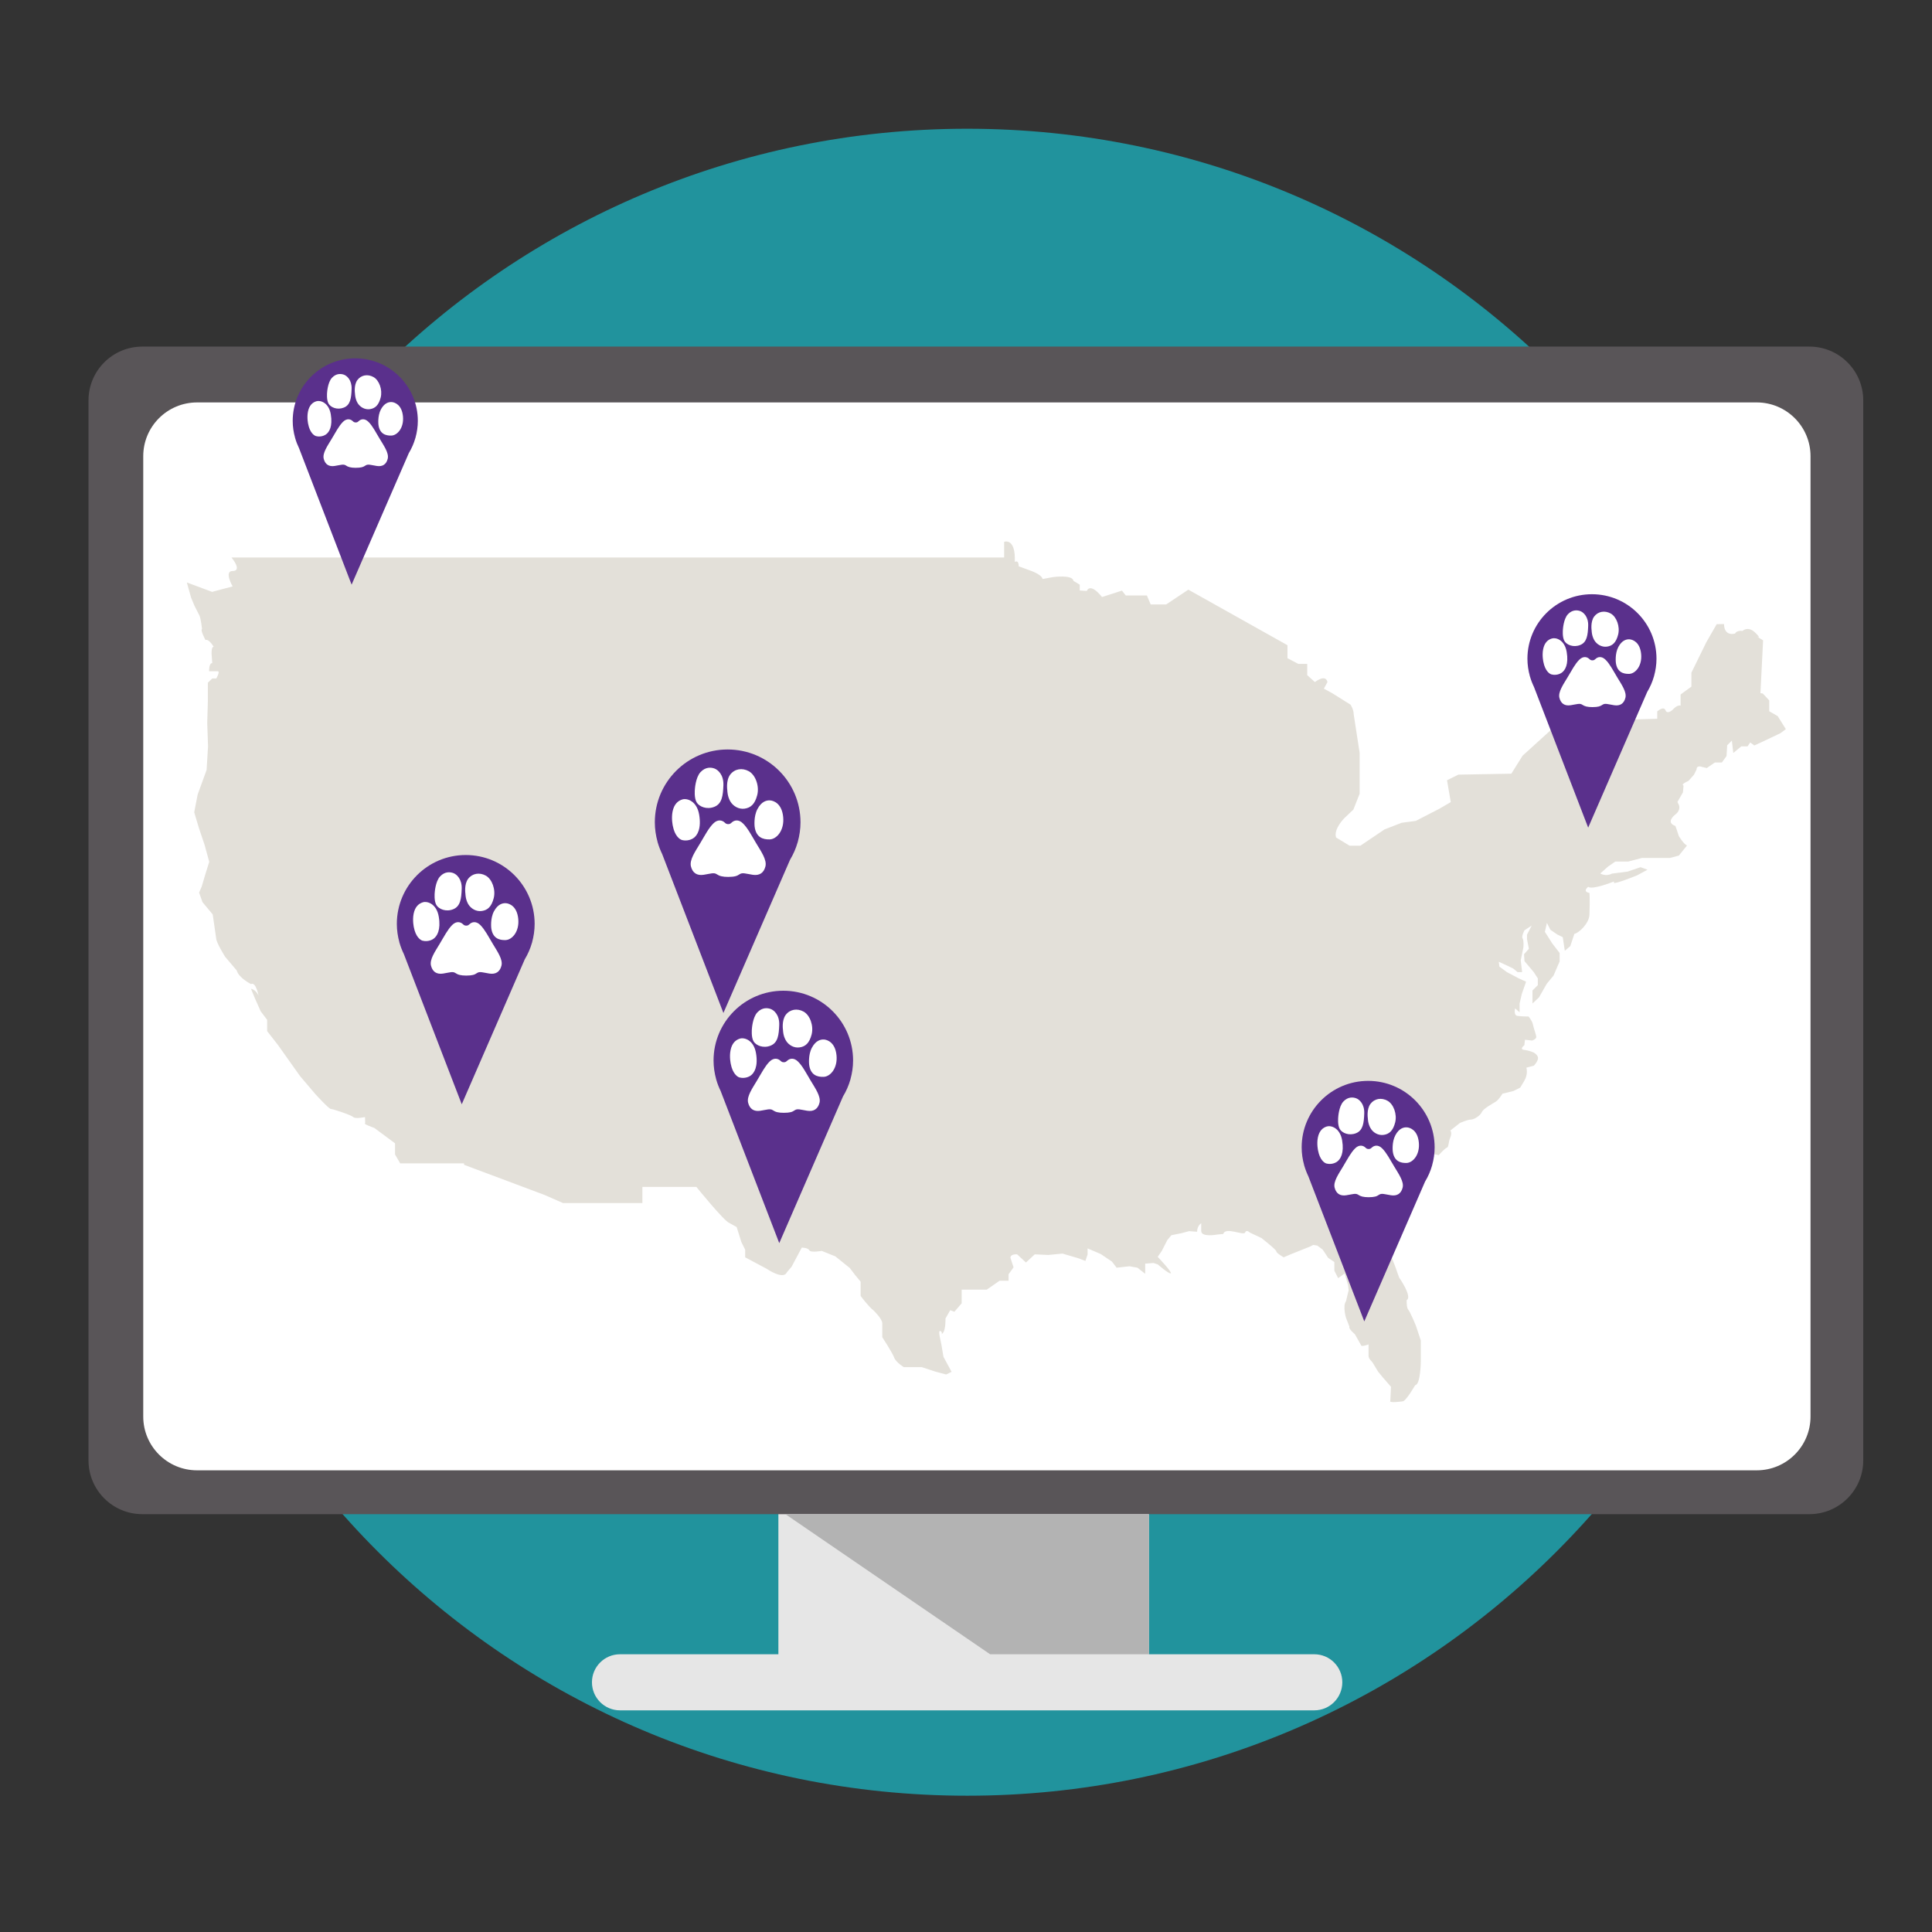 <?xml version="1.0" encoding="utf-8"?>
<!-- Generator: Adobe Illustrator 16.0.0, SVG Export Plug-In . SVG Version: 6.00 Build 0)  -->
<!DOCTYPE svg PUBLIC "-//W3C//DTD SVG 1.1//EN" "http://www.w3.org/Graphics/SVG/1.1/DTD/svg11.dtd">
<svg version="1.1" id="Layer_1" xmlns="http://www.w3.org/2000/svg" xmlns:xlink="http://www.w3.org/1999/xlink" x="0px" y="0px"
	 width="500px" height="500px" viewBox="0 0 500 500" enable-background="new 0 0 500 500" xml:space="preserve">
<rect x="0" y="0" width="500" height="500" fill="#333333" stroke="none"/>
<path fill="#21939D" d="M465.998,249.019c0,119.142-96.569,215.711-215.695,215.711c-119.13,0-215.701-96.569-215.701-215.711
	c0-119.121,96.57-215.701,215.701-215.701C369.429,33.318,465.998,129.898,465.998,249.019z"/>
<g>
	<rect x="201.447" y="383.821" fill="#E6E6E6" width="95.89" height="49.139"/>
	<path fill="#E6E6E6" d="M153.197,435.374c0,4.008,3.248,7.262,7.251,7.262h179.694c4.004,0,7.247-3.254,7.247-7.262
		c0-3.999-3.243-7.252-7.247-7.252H160.448C156.445,428.122,153.197,431.375,153.197,435.374
		C153.197,435.374,153.197,431.375,153.197,435.374z"/>
	<path fill="#595558" d="M22.905,377.944c0,7.689,6.233,13.918,13.928,13.918h431.446c7.68,0,13.929-6.229,13.929-13.918V103.622
		c0-7.689-6.249-13.923-13.929-13.923H36.833c-7.694,0-13.928,6.233-13.928,13.923V377.944z"/>
	<path fill="#FFFFFF" d="M37.071,366.6c0,7.694,6.239,13.918,13.923,13.918h403.651c7.683,0,13.918-6.224,13.918-13.918V118.062
		c0-7.684-6.235-13.913-13.918-13.913H50.994c-7.684,0-13.923,6.229-13.923,13.913V366.6z"/>
	<polygon fill="#B3B3B3" points="203.265,391.862 256.239,428.122 297.337,428.122 297.337,391.862 	"/>
</g>
<path fill="#E3E0D9" d="M363.563,302.133c0,0-1.947,0.569-1.947,1.618c0,1.059,0,2.807,0,2.807l-0.973,2.518l-1.019,2.479
	l-1.744,2.31v5.235c0,0,1.382,2.19,1.382,3.248c0,1.063,1.703,5.116,1.703,5.116l1.133,3.175c0,0,3.497,4.951,1.947,5.841
	c0,0-0.071,1.951,0.416,2.479c0.483,0.521,1.947,4.063,1.947,4.063l1.297,3.894v5.4c0,0-0.045,6.01-1.464,6.174
	c0,0-2.395,4.183-3.244,4.183c0,0-3.21,0.441-3.21,0c0-1.868,0,0.323,0,0.323l0.199-4.098l-2.026-2.325l-1.297-1.574l-1.506-2.479
	c0,0-0.978-0.89-0.978-1.585c0-0.69,0-3,0-3s-1.938,0.73-1.938,0.199l-1.594-2.837c0,0-1.739-1.426-1.416-1.957l-0.894-2.305
	c0,0-0.9-3.01,0-4.271l0.689-2.842l-0.159-1.38l-0.894-2.955l-1.663,1.207l-0.979-1.942v-2.24l-1.618-1.093l-1.387-2.106
	l-1.42-1.063l-1.055-0.159l-0.773,0.402l-4.986,1.992l-1.878,0.81c0,0-1.902-1.087-1.902-1.545c0-0.437-3.855-3.447-3.855-3.447
	l-3.005-1.42c0,0-0.889-0.89-1.221,0c-0.363,0.895-5.112-1.58-5.644,0.367l-1.624,0.158c0,0-4.093,0.776-4.093-0.933
	c0-1.699,0-1.992,0-1.992s-1.063,0.611-1.063,2.201l-2.07-0.165l-1.943,0.522l-2.642,0.531l-1.053,1.262l-1.427,2.801l-1.058,1.54
	c0,0,3.899,4.098,3.368,4.262c-0.522,0.169-3.368-2.314-3.368-2.314l-1.093-0.357l-2.15,0.164v2.632l-1.992-1.579l-2.072-0.372
	l-3.327,0.372l-1.211-1.585l-2.892-1.951l-3.411-1.461v1.574l-0.568,1.674l-1.777-0.685l-4.152-1.223l-3.65,0.357l-3.527-0.158
	l-2.274,2.116l-2.28-2.116c0,0-1.738-0.159-1.738,0.895l0.81,2.473l-1.297,1.789v1.668h-2.319l-3.323,2.315h-1.708h-1.262h-1.262
	h-2.26v2.274v1.252l-1.878,2.19l-1.088-0.402l-1.222,2.155c0,0,0.079,2.757-0.611,3.651c-0.691,0.899,0.04-0.039-0.646-0.402
	c-0.69-0.368-0.164,1.749-0.164,1.749l0.362,1.738l0.532,3.164l2.105,3.898l-1.416,0.69l-2.841-0.77l-3.452-1.133h-4.669
	c0,0-2.036-1.268-2.483-2.475c-0.437-1.226-3.079-5.284-3.079-5.284s0-2.354,0-3.571c0-1.217-2.28-3.367-2.28-3.367
	c-1.212-0.895-3.323-3.735-3.323-3.735v-3.695l-1.42-1.709l-1.381-1.823l-3.735-3.01l-3.526-1.416c0,0-2.851,0.527-3.214-0.163
	c-0.368-0.687-1.952-0.687-1.952-0.687l-2.637,4.952l-1.212,1.421c-0.899,2.102-5.24-0.898-5.24-0.898l-5.563-2.966v-1.981
	l-0.979-1.958l-1.217-3.889l-1.908-1.063c-1.256-0.362-8.523-9.329-8.523-9.329H166.25v4.179h-20.539l-4.714-2.072l-20.906-7.838
	v-0.363H103.57l-1.336-2.314v-2.88l-5.374-3.984c0,0-3.075-1.058-2.345-1.217l-0.049-1.585c0,0-2.509,0.532-3.035,0
	c-0.537-0.521-5.28-2.105-5.807-2.105c-0.531,0-4.058-3.898-4.058-3.898l-3.904-4.591l-5.762-8.115l-2.762-3.536v-2.922
	l-1.664-2.195l-1.5-3.367l-1.019-2.469c0,0,1.267,0.154,1.952,1.773c0,0-0.686-3.686-1.952-3c0,0-3.168-1.58-3.695-3.527l-3-3.537
	c0,0-2.32-3.696-2.32-4.793l-0.889-6.169l-2.643-3.164l-0.884-2.479l0.685-1.584l0.889-3.01l1.053-3.368l-1.211-4.421l-1.465-4.345
	l-1.212-4.059l0.889-4.585l2.315-6.373l0.372-6.1l-0.208-6.089l0.16-5.479v-4.902l1.137-1.103h1.053c0,0,1.063-1.868,0.368-1.868
	h-2.23c0,0-0.084-2.111,0.81-2.111l-0.154-2.111c0,0-0.174-2.111,0.521-2.111c0,0-1.217-2.111-2.117-1.744
	c0,0-1.425-2.643-0.888-2.851c0,0-0.328-2.831-0.691-3.521l-1.262-2.479l-0.884-2.116l-1.103-3.934l6.542,2.434l5.314-1.416
	c0,0-2.314-3.989,0-3.989c0,0,2.637,0.248-0.288-3.487h199.95v-4.063c0,0,3.015-1.173,2.761,5.206c0,0,1.019-0.691,1.019,1.137
	l2.961,1.087c0,0,2.97,0.984,3.208,2.196l2.678-0.492c0,0,5.077-0.72,5.319,0.974l1.624,0.988v1.495l1.829,0.125
	c0,0,0.729-2.364,3.938,1.574l5.155-1.659l0.983,1.257h5.475l0.974,2.315h4.018l5.728-3.82l25.655,14.375v3.368l2.802,1.465h2.313
	v2.92l1.987,1.788c0,0,2.762-2.195,3.253,0l-0.929,1.704l2.226,1.217l4.669,2.925c0,0,0.814,1.217,0.814,2.439l1.545,10.034v6.204
	v4.376l-1.624,4.108l-2.314,2.19c0,0-2.887,2.851-2.156,5.032l3.491,2.116h2.803l6.258-4.222l4.422-1.708l3.654-0.487l6.13-3.159
	l2.922-1.709l-0.971-5.647l2.922-1.455l13.724-0.249l2.917-4.665l9.705-8.806l25.134-0.74v-1.902c0,0,1.658-1.501,2.146-0.289
	c0.496,1.217,1.952-0.244,1.952-0.244s1.013-1.217,1.951-0.969v-2.881l2.797-2.042v-3.605l3.86-7.878l2.681-4.669l1.902-0.04
	c0,0-0.164,3.164,2.848,2.474c0,0,0.361-0.889,1.946-0.696c0,0,1.42-1.416,3.367,0.536c1.946,1.952,0,0.691,0,0.691l1.946,1.222
	l-0.689,13.759c0,0-0.437-0.203,0.616,0l1.663,1.783v2.802l2.19,1.261l2.112,3.373l-1.417,1.053l-4.435,2.111l-2.305,1.058
	l-1.069-0.775l-0.684,1.008h-1.625l-2.071,1.714l-0.367-3.209l-1.212,1.217l-0.163,2.767l-1.213,1.693h-1.827l-2.072,1.431
	l-1.222-0.288c0,0-1.421-0.571-1.421,0.651l-0.69,1.381l-1.415,1.584c0,0-2.117,0.889-1.268,1.217l-0.159,1.749l-1.419,2.474
	l0.362,0.77c0,0,0.685,1.336-1.049,2.598c0,0-2.479,1.947,0.154,2.846c0,0,0.695,1.947,0.895,2.632c0,0,1.216,2.032,2.105,2.439
	l-2.105,2.598l-2.315,0.611h-3.447h-3.77l-3.577,0.934h-3.332l-1.828,1.256l-2.066,1.828c0,0,1.415,0.894,3.004,0.04l4.055-0.526
	l3.367-1.137l1.793,0.65l-2.683,1.46c0,0-6.004,2.429-6.004,1.907c0-0.531,0-0.323,0-0.323s-5.609,2.275-6.656,1.381
	c0,0-1.629,1.222,0.323,1.585c0,0,0.158,1.335,0,5.632c-0.085,2.325-2.842,4.798-3.9,4.958l-1.053,3.173l-1.425,1.212l-0.527-3.527
	l-1.415-0.69l-1.788-1.222l-0.899-1.783l-0.527,2.315l1.909,3l1.907,2.473v2.191l-1.581,3.666l-1.743,2.101l-2.025,3.542
	l-1.675,1.579v-3.373l1.382-1.381v-1.743l-1.049-1.625l-1.058-1.256l-1.342-1.585l-0.124-1.783l1.257-1.42l-0.481-2.479v-1.177
	l1.212-2.349l-1.863,1.212c0,0-0.849,1.58-0.49,2.111c0.366,0.521,0.208,2.31,0.208,2.31l-0.691,3.373l0.358,3.044h-1.172
	l-1.138-0.933l-1.416-0.691l-2.319-1.058l0.169,1.257l1.941,1.424l3.005,1.586l1.953,0.889l-1.104,3.174l-0.571,2.474v2.274
	l-1.166-1.018c0,0-0.452,1.787,0.596,1.947c1.067,0.163,2.891,0.163,2.891,0.163s0.895,1.054,1.098,1.952
	c0.164,0.889,0.895,2.841,0.895,3.368c0,0.526-1.059,0.899-1.059,0.899l-1.867-0.209l-0.159,1.416c0,0-1.426,1.057,0,1.221
	c1.415,0.17,2.473,0.697,2.473,0.697s1.218,0.689,1.054,1.573c-0.16,0.898-1.054,1.793-1.054,1.793l-1.947,0.527
	c0,0,0.523,1.578-0.525,3.372c-1.059,1.783-1.059,1.783-1.059,1.783l-1.787,0.894l-2.832,0.69c0,0-0.903,1.575-1.798,2.111
	c-0.894,0.527-3.165,1.793-3.527,2.637c-0.372,0.891-1.951,1.947-2.841,1.947c-0.898,0-2.841,0.89-2.841,0.89l-2.479,1.947
	c0,0,0.527,0.536,0,1.799c-0.531,1.211-0.366,2.469-0.895,2.632c-0.521,0.164-2.114,1.951-2.114,1.951s-2.111-0.689-2.305,0.363
	c-0.175,1.059-1.793,1.218-1.793,1.218l-2.146,1.425L363.563,302.133z"/>
<g>
	<path fill="#5A308C" d="M220.118,279.289h-0.015c0.422-1.536,0.676-3.154,0.676-4.828c0-9.969-8.086-18.061-18.056-18.061
		c-9.974,0-18.055,8.092-18.055,18.061c0,1.674,0.248,3.292,0.67,4.828h-0.015l0.055,0.139c0.283,1.018,0.67,1.986,1.123,2.914
		l15.169,39.375l16.505-37.969c0.82-1.346,1.465-2.811,1.908-4.361L220.118,279.289z"/>
	<g>
		<path fill="#FFFFFF" d="M209.802,279.666c-1.188-1.986-2.072-3.726-3.244-4.902c-1.167-1.178-2.28-0.791-2.851-0.229
			c-0.234,0.224-0.427,0.318-0.557,0.343c-0.198,0.035-0.348,0.035-0.537,0.01c-0.144-0.014-0.348-0.099-0.62-0.353
			c-0.572-0.562-1.68-0.948-2.856,0.229c-1.163,1.177-2.046,2.916-3.239,4.902c-1.197,2.006-2.687,4.093-2.285,5.712
			c0.403,1.618,1.486,2.345,3.165,2.086c1.679-0.263,2.538-0.616,3.223-0.149c0.681,0.479,1.446,0.677,2.847,0.677
			c1.624-0.011,2.17-0.198,2.856-0.677c0.68-0.467,1.54-0.113,3.219,0.149c1.684,0.259,2.762-0.468,3.169-2.086
			C212.479,283.759,211.003,281.672,209.802,279.666z"/>
		<path fill="#FFFFFF" d="M189.133,275.369c0,0-0.432-1.803-0.06-3.596c0.362-1.799,1.312-2.653,2.439-2.985
			c1.132-0.339,3.571,0.368,4.142,3.778c0.582,3.414-0.427,5.152-1.431,5.828c-0.998,0.66-2.19,0.635-2.835,0.456
			C190.743,278.668,189.59,277.744,189.133,275.369z"/>
		<path fill="#FFFFFF" d="M194.587,266.314c0,0,0.159-2.961,1.406-4.302c1.256-1.341,2.652-1.187,3.481-0.88
			c0.82,0.304,2.28,1.52,2.191,4.113c-0.095,2.593-0.333,4.601-2.23,5.365c-1.887,0.764-3.78-0.03-4.42-1.123
			C194.378,268.391,194.587,266.314,194.587,266.314z"/>
		<path fill="#FFFFFF" d="M202.639,266.588c0,0-0.397-2.469,0.705-3.936c1.093-1.459,2.98-1.762,4.629-0.848
			c1.65,0.913,2.648,3.654,2.077,5.916c-0.586,2.254-1.629,3.139-3.109,3.342c-1.465,0.219-2.896-0.605-3.596-1.857
			C202.639,267.957,202.639,266.588,202.639,266.588z"/>
		<path fill="#FFFFFF" d="M209.409,275.554c0,0-0.308-2.499,0.706-4.397c1.003-1.887,2.285-2.186,3.135-2.135
			c0.854,0.064,2.9,0.735,3.238,4.094c0.328,3.352-1.62,5.518-3.328,5.572C211.45,278.757,209.747,278.171,209.409,275.554z"/>
	</g>
</g>
<g>
	<path fill="#5A308C" d="M137.714,243.883h-0.01c0.417-1.52,0.661-3.12,0.661-4.769c0-9.85-7.987-17.836-17.832-17.836
		c-9.845,0-17.832,7.987-17.832,17.836c0,1.649,0.248,3.249,0.666,4.769h-0.015l0.05,0.139c0.288,1.003,0.666,1.962,1.113,2.881
		l14.985,38.882l16.302-37.501c0.8-1.326,1.435-2.772,1.872-4.301L137.714,243.883z"/>
	<g>
		<path fill="#FFFFFF" d="M127.531,244.26c-1.182-1.972-2.056-3.68-3.208-4.847c-1.158-1.163-2.256-0.78-2.817-0.229
			c-0.233,0.223-0.417,0.318-0.551,0.337c-0.199,0.04-0.343,0.04-0.537,0.01c-0.134-0.01-0.338-0.09-0.602-0.348
			c-0.566-0.552-1.664-0.934-2.816,0.229c-1.152,1.167-2.026,2.875-3.208,4.847c-1.182,1.978-2.647,4.039-2.255,5.633
			c0.393,1.599,1.465,2.324,3.124,2.066c1.664-0.263,2.509-0.615,3.179-0.148c0.68,0.467,1.43,0.66,2.816,0.67
			c1.604-0.02,2.141-0.203,2.816-0.67c0.675-0.467,1.524-0.114,3.184,0.148c1.659,0.258,2.732-0.467,3.125-2.066
			C130.174,248.298,128.713,246.237,127.531,244.26z"/>
		<path fill="#FFFFFF" d="M107.111,240.013c0,0-0.417-1.778-0.059-3.556c0.363-1.773,1.296-2.617,2.415-2.951
			c1.112-0.333,3.521,0.363,4.087,3.735c0.576,3.373-0.417,5.086-1.411,5.752c-0.994,0.661-2.171,0.631-2.802,0.452
			C108.711,243.262,107.569,242.363,107.111,240.013z"/>
		<path fill="#FFFFFF" d="M112.501,231.073c0,0,0.154-2.926,1.386-4.247c1.237-1.332,2.618-1.178,3.437-0.875
			c0.81,0.298,2.255,1.501,2.166,4.063c-0.095,2.563-0.333,4.545-2.201,5.295c-1.868,0.76-3.735-0.03-4.366-1.108
			C112.292,233.119,112.501,231.073,112.501,231.073z"/>
		<path fill="#FFFFFF" d="M120.454,231.341c0,0-0.392-2.444,0.69-3.889c1.088-1.441,2.956-1.739,4.58-0.84
			c1.624,0.904,2.618,3.611,2.046,5.841c-0.571,2.23-1.604,3.104-3.07,3.308c-1.45,0.213-2.861-0.601-3.557-1.833
			C120.454,232.697,120.454,231.341,120.454,231.341z"/>
		<path fill="#FFFFFF" d="M127.139,240.192c0,0-0.298-2.468,0.695-4.336c0.988-1.868,2.255-2.166,3.094-2.111
			c0.845,0.065,2.861,0.726,3.194,4.038c0.333,3.313-1.595,5.45-3.284,5.509C129.151,243.356,127.472,242.78,127.139,240.192z"/>
	</g>
</g>
<path fill="#5A308C" d="M370.66,301.54h-0.021c0.414-1.464,0.642-3.009,0.642-4.604c0-9.502-7.703-17.206-17.205-17.206
	c-9.503,0-17.206,7.704-17.206,17.206c0,1.595,0.232,3.14,0.646,4.604h-0.02l0.049,0.13c0.284,0.969,0.642,1.897,1.068,2.786
	l14.463,37.521l15.732-36.19c0.778-1.276,1.39-2.677,1.813-4.152L370.66,301.54z"/>
<g>
	<path fill="#FFFFFF" d="M360.831,301.909c-1.147-1.902-1.987-3.557-3.101-4.68c-1.106-1.123-2.175-0.755-2.716-0.224
		c-0.229,0.213-0.402,0.303-0.536,0.327c-0.184,0.036-0.329,0.036-0.508,0.012c-0.139-0.012-0.332-0.09-0.586-0.339
		c-0.545-0.531-1.604-0.899-2.716,0.224c-1.113,1.123-1.958,2.777-3.096,4.68c-1.143,1.906-2.554,3.894-2.18,5.433
		c0.387,1.54,1.415,2.241,3.016,1.992c1.608-0.248,2.418-0.592,3.073-0.145c0.65,0.453,1.382,0.642,2.718,0.65
		c1.544-0.019,2.062-0.197,2.717-0.65c0.65-0.447,1.465-0.104,3.069,0.145c1.604,0.249,2.638-0.452,3.02-1.992
		C363.384,305.803,361.974,303.815,360.831,301.909z"/>
	<path fill="#FFFFFF" d="M341.126,297.805c0,0-0.407-1.712-0.06-3.427c0.353-1.714,1.252-2.528,2.331-2.851
		c1.071-0.318,3.391,0.347,3.947,3.606c0.553,3.252-0.406,4.912-1.366,5.548c-0.953,0.641-2.091,0.61-2.702,0.438
		C342.666,300.944,341.564,300.07,341.126,297.805z"/>
	<path fill="#FFFFFF" d="M346.326,289.173c0,0,0.145-2.817,1.336-4.093c1.188-1.282,2.524-1.137,3.314-0.844
		c0.784,0.288,2.181,1.449,2.091,3.923c-0.085,2.469-0.317,4.386-2.121,5.111c-1.798,0.725-3.602-0.03-4.212-1.072
		C346.123,291.15,346.326,289.173,346.326,289.173z"/>
	<path fill="#FFFFFF" d="M353.995,289.436c0,0-0.371-2.354,0.677-3.75s2.847-1.684,4.416-0.809c1.568,0.867,2.523,3.481,1.976,5.632
		c-0.556,2.155-1.554,2.995-2.97,3.198c-1.396,0.204-2.762-0.581-3.422-1.772C353.995,290.747,353.995,289.436,353.995,289.436z"/>
	<path fill="#FFFFFF" d="M360.449,297.979c0,0-0.293-2.385,0.675-4.188c0.953-1.798,2.171-2.091,2.989-2.032
		c0.811,0.061,2.763,0.695,3.08,3.895c0.318,3.199-1.539,5.256-3.169,5.32C362.4,301.029,360.767,300.479,360.449,297.979z"/>
</g>
<g>
	<path fill="#5A308C" d="M206.483,217.86h-0.015c0.441-1.604,0.7-3.298,0.7-5.047c0-10.411-8.439-18.85-18.855-18.85
		c-10.406,0-18.845,8.439-18.845,18.85c0,1.749,0.258,3.442,0.706,5.047h-0.021l0.055,0.144c0.303,1.059,0.705,2.072,1.172,3.045
		l15.84,41.107l17.241-39.642c0.849-1.411,1.52-2.936,1.977-4.55L206.483,217.86z"/>
	<g>
		<path fill="#FFFFFF" d="M195.715,218.258c-1.247-2.086-2.17-3.894-3.393-5.122c-1.216-1.231-2.384-0.834-2.975-0.248
			c-0.243,0.238-0.441,0.337-0.585,0.363c-0.209,0.044-0.363,0.035-0.557,0.009c-0.149-0.02-0.368-0.099-0.641-0.372
			c-0.606-0.586-1.764-0.983-2.98,0.248c-1.222,1.228-2.141,3.035-3.393,5.122c-1.251,2.091-2.796,4.266-2.379,5.96
			c0.413,1.684,1.545,2.449,3.304,2.175c1.753-0.273,2.647-0.646,3.357-0.154c0.72,0.487,1.515,0.7,2.976,0.705
			c1.699-0.02,2.27-0.218,2.979-0.705c0.721-0.492,1.609-0.119,3.363,0.154c1.758,0.273,2.891-0.492,3.303-2.175
			C198.511,222.524,196.972,220.349,195.715,218.258z"/>
		<path fill="#FFFFFF" d="M174.132,213.762c0,0-0.447-1.873-0.069-3.755c0.388-1.873,1.371-2.772,2.553-3.12
			c1.177-0.353,3.721,0.383,4.327,3.949c0.605,3.566-0.442,5.384-1.495,6.08c-1.048,0.705-2.29,0.67-2.956,0.477
			C175.821,217.205,174.61,216.246,174.132,213.762z"/>
		<path fill="#FFFFFF" d="M179.83,204.31c0,0,0.159-3.084,1.465-4.485c1.306-1.406,2.771-1.247,3.625-0.929
			c0.865,0.323,2.385,1.589,2.295,4.302c-0.1,2.702-0.353,4.803-2.325,5.598c-1.972,0.799-3.949-0.025-4.615-1.177
			C179.606,206.476,179.83,204.31,179.83,204.31z"/>
		<path fill="#FFFFFF" d="M188.234,204.598c0,0-0.417-2.578,0.73-4.113c1.147-1.524,3.125-1.842,4.838-0.888
			c1.719,0.958,2.767,3.824,2.166,6.179c-0.605,2.359-1.699,3.273-3.248,3.501c-1.525,0.224-3.02-0.64-3.755-1.942
			C188.234,206.023,188.234,204.598,188.234,204.598z"/>
		<path fill="#FFFFFF" d="M195.302,213.956c0,0-0.322-2.612,0.73-4.584c1.048-1.977,2.389-2.295,3.278-2.23
			c0.894,0.065,3.025,0.765,3.373,4.267c0.353,3.502-1.684,5.762-3.462,5.827C197.433,217.299,195.655,216.693,195.302,213.956z"/>
	</g>
</g>
<g>
	<path fill="#5A308C" d="M428.086,174.949h-0.016c0.394-1.425,0.626-2.916,0.626-4.47c0-9.219-7.48-16.694-16.699-16.694
		c-9.224,0-16.7,7.476-16.7,16.694c0,1.555,0.229,3.045,0.621,4.47h-0.015l0.051,0.124c0.268,0.944,0.62,1.843,1.037,2.702
		l14.027,36.414l15.274-35.112c0.754-1.252,1.35-2.603,1.752-4.033L428.086,174.949z"/>
	<g>
		<path fill="#FFFFFF" d="M418.543,175.302c-1.103-1.848-1.922-3.447-3-4.535c-1.087-1.088-2.106-0.735-2.638-0.219
			c-0.219,0.213-0.392,0.298-0.521,0.318c-0.179,0.04-0.313,0.03-0.491,0.01c-0.135-0.015-0.322-0.084-0.571-0.328
			c-0.522-0.516-1.555-0.869-2.637,0.219c-1.079,1.087-1.897,2.687-3.007,4.535c-1.106,1.853-2.473,3.78-2.11,5.275
			c0.374,1.5,1.376,2.181,2.927,1.933c1.559-0.244,2.354-0.572,2.984-0.134c0.63,0.432,1.336,0.616,2.638,0.621
			c1.49-0.015,1.996-0.188,2.633-0.621c0.64-0.438,1.425-0.109,2.979,0.134c1.555,0.248,2.558-0.432,2.927-1.933
			C421.026,179.082,419.656,177.155,418.543,175.302z"/>
		<path fill="#FFFFFF" d="M399.43,171.324c0,0-0.397-1.664-0.061-3.323c0.339-1.664,1.213-2.459,2.262-2.762
			c1.043-0.318,3.293,0.333,3.829,3.487c0.542,3.164-0.393,4.773-1.321,5.39c-0.929,0.626-2.031,0.591-2.623,0.422
			C400.921,174.368,399.853,173.52,399.43,171.324z"/>
		<path fill="#FFFFFF" d="M404.477,162.949c0,0,0.14-2.737,1.291-3.979c1.162-1.237,2.454-1.098,3.219-0.814
			c0.76,0.284,2.117,1.406,2.032,3.81c-0.085,2.389-0.313,4.256-2.062,4.957c-1.748,0.705-3.497-0.021-4.088-1.043
			C404.278,164.866,404.477,162.949,404.477,162.949z"/>
		<path fill="#FFFFFF" d="M411.917,163.208c0,0-0.362-2.291,0.65-3.646c1.014-1.352,2.763-1.629,4.287-0.785
			c1.521,0.85,2.448,3.377,1.917,5.469c-0.536,2.091-1.505,2.906-2.876,3.1c-1.356,0.198-2.678-0.562-3.328-1.719
			C411.917,164.469,411.917,163.208,411.917,163.208z"/>
		<path fill="#FFFFFF" d="M418.181,171.492c0,0-0.283-2.31,0.646-4.058c0.93-1.754,2.116-2.032,2.906-1.977
			c0.785,0.06,2.683,0.681,2.99,3.78c0.308,3.1-1.494,5.101-3.075,5.161C420.068,174.453,418.489,173.916,418.181,171.492z"/>
	</g>
</g>
<g>
	<path fill="#5A308C" d="M107.544,113.263h-0.015c0.383-1.381,0.606-2.831,0.606-4.336c0-8.941-7.252-16.188-16.193-16.188
		c-8.94,0-16.188,7.247-16.188,16.188c0,1.505,0.219,2.955,0.606,4.336h-0.015l0.044,0.119c0.258,0.914,0.602,1.783,1.008,2.623
		l13.6,35.301l14.807-34.044c0.73-1.212,1.306-2.523,1.699-3.909L107.544,113.263z"/>
	<g>
		<path fill="#FFFFFF" d="M98.295,113.606c-1.073-1.793-1.868-3.348-2.91-4.406c-1.053-1.053-2.047-0.709-2.559-0.208
			c-0.208,0.208-0.377,0.289-0.501,0.313c-0.174,0.035-0.313,0.03-0.481,0.005c-0.129-0.015-0.308-0.08-0.552-0.318
			c-0.511-0.501-1.505-0.844-2.558,0.208c-1.043,1.059-1.838,2.613-2.911,4.406c-1.073,1.793-2.404,3.666-2.046,5.116
			c0.357,1.445,1.331,2.106,2.836,1.868c1.51-0.239,2.274-0.552,2.891-0.134c0.611,0.427,1.296,0.606,2.553,0.611
			c1.455-0.015,1.947-0.184,2.558-0.611c0.616-0.417,1.386-0.104,2.891,0.134c1.505,0.238,2.479-0.422,2.836-1.868
			C100.699,117.272,99.373,115.399,98.295,113.606z"/>
		<path fill="#FFFFFF" d="M79.758,109.747c0,0-0.382-1.614-0.055-3.229c0.328-1.61,1.178-2.379,2.191-2.678
			c1.008-0.303,3.199,0.328,3.715,3.388c0.521,3.065-0.382,4.625-1.287,5.226c-0.899,0.601-1.967,0.571-2.543,0.407
			C81.209,112.697,80.17,111.877,79.758,109.747z"/>
		<path fill="#FFFFFF" d="M84.651,101.625c0,0,0.139-2.652,1.261-3.854c1.123-1.202,2.375-1.063,3.114-0.795
			c0.741,0.273,2.052,1.371,1.972,3.691c-0.084,2.324-0.303,4.132-2.001,4.813c-1.694,0.686-3.388-0.024-3.959-1.013
			C84.462,103.483,84.651,101.625,84.651,101.625z"/>
		<path fill="#FFFFFF" d="M91.873,101.874c0,0-0.357-2.216,0.626-3.527c0.984-1.316,2.677-1.589,4.157-0.765
			c1.476,0.814,2.379,3.278,1.863,5.299c-0.526,2.026-1.465,2.812-2.792,3.01c-1.311,0.189-2.598-0.552-3.229-1.669
			C91.873,103.101,91.873,101.874,91.873,101.874z"/>
		<path fill="#FFFFFF" d="M97.942,109.911c0,0-0.273-2.246,0.626-3.939c0.904-1.698,2.052-1.966,2.816-1.917
			c0.765,0.06,2.598,0.66,2.901,3.666c0.298,3.01-1.451,4.947-2.985,5.006C99.771,112.782,98.24,112.26,97.942,109.911z"/>
	</g>
</g>
</svg>
